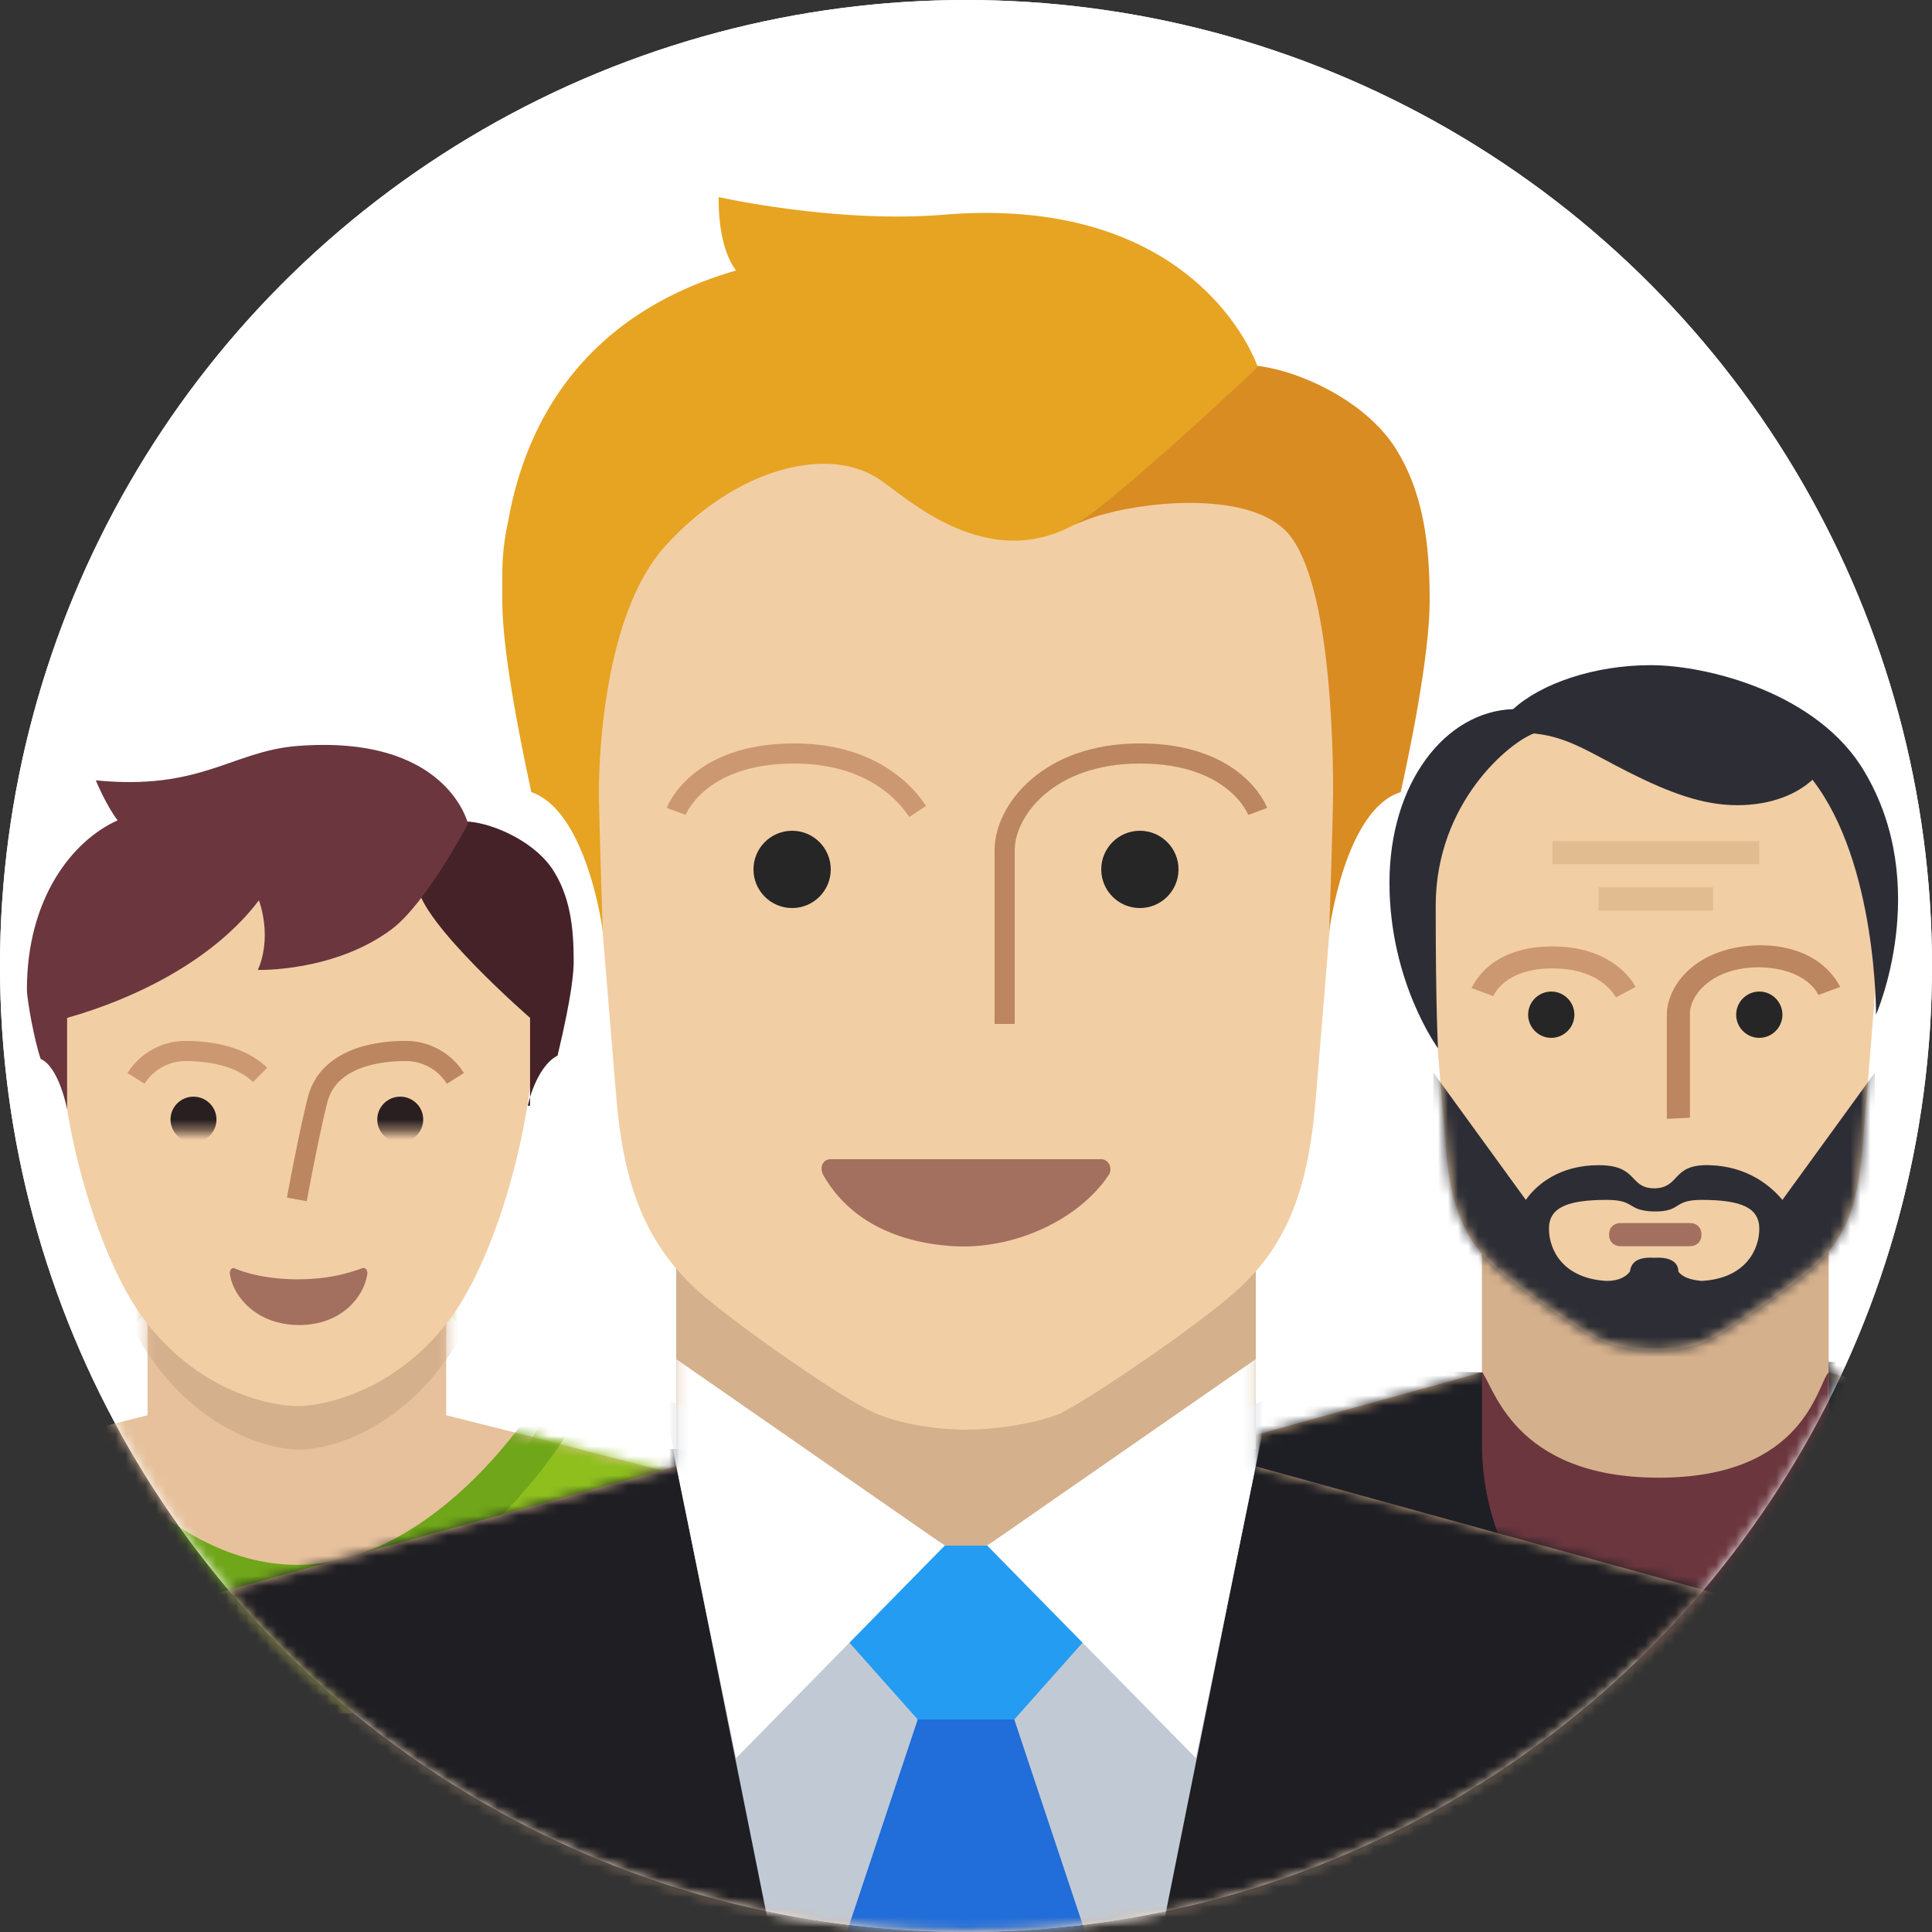 <svg width="192" height="192" viewBox="0 0 192 192" xmlns="http://www.w3.org/2000/svg" xmlns:xlink="http://www.w3.org/1999/xlink"><rect x="0" y="0" width="192" height="192" fill="#333333" stroke="none"/><title>icon</title><defs><circle id="a" cx="96" cy="96" r="96"/><path d="M74.728 17.214l32.043 8.857c3.675 1.265 6.546 4.026 8.154 7.592v11.272H.075V33.663c1.493-3.566 4.479-6.327 8.154-7.592l32.043-8.857V.074h34.456v17.14z" id="c"/><path d="M23.105 66.85c-1.723 0-4.02-.346-5.513-1.036-1.838-.805-8.27-5.29-10.452-7.246-2.87-2.646-4.364-5.867-4.823-11.503C1.857 41.43.135 21.3.135 16.698.135 10.142 5.992.02 22.99.02s22.855 10.122 22.855 16.678c0 4.602-1.723 24.731-2.182 30.367-.46 5.636-1.838 8.857-4.824 11.503-2.182 1.955-8.728 6.441-10.451 7.246-1.264.69-3.56 1.036-5.283 1.036z" id="e"/><path d="M72.34 17.433l8.106 2.043c8.678 2.27 26.028 6.693 26.028 6.693 3.65 1.25 6.504 3.973 8.105 7.49v13.392H.424V33.659c1.484-3.517 4.452-6.24 8.105-7.49 0 0 17.35-4.424 26.028-6.693 2.739-.681 8.105-2.043 8.105-2.043V.524h29.681v16.91h-.002z" id="g"/><path d="M72.34 17.433l8.106 2.043c8.678 2.27 26.028 6.693 26.028 6.693 3.65 1.25 6.504 3.973 8.105 7.49v13.392H.424V33.659c1.484-3.517 4.452-6.24 8.105-7.49 0 0 17.35-4.424 26.028-6.693 2.739-.681 8.105-2.043 8.105-2.043V.524h29.681v16.91h-.002z" id="i"/><path d="M72.34 17.433l8.106 2.043c8.678 2.27 26.028 6.693 26.028 6.693 3.65 1.25 6.504 3.973 8.105 7.49v13.392H.424V33.659c1.484-3.517 4.452-6.24 8.105-7.49 0 0 17.35-4.424 26.028-6.693 2.739-.681 8.105-2.043 8.105-2.043V.524h29.681v16.91h-.002z" id="k"/><path id="m" d="M.389.928h35.386v5.676H.389z"/><path id="o" d="M.389.928h35.386v5.676H.389z"/><circle id="q" cx="96" cy="96" r="96"/><circle id="s" cx="96" cy="96" r="96"/><path d="M124.8 28.608l53.568 14.784c6.144 2.112 10.944 6.72 13.632 12.672V74.88H0V56.064c2.496-5.952 7.488-10.56 13.632-12.672L67.2 28.608V0h57.6v28.608z" id="u"/><path d="M124.8 28.608l53.568 14.784c6.144 2.112 10.944 6.72 13.632 12.672V74.88H0V56.064c2.496-5.952 7.488-10.56 13.632-12.672L67.2 28.608V0h57.6v28.608z" id="w"/><path d="M124.8 28.608l53.568 14.784c6.144 2.112 10.944 6.72 13.632 12.672V74.88H0V56.064c2.496-5.952 7.488-10.56 13.632-12.672L67.2 28.608V0h57.6v28.608z" id="y"/><path d="M124.8 28.608l53.568 14.784c6.144 2.112 10.944 6.72 13.632 12.672V74.88H0V56.064c2.496-5.952 7.488-10.56 13.632-12.672L67.2 28.608V0h57.6v28.608z" id="A"/><path d="M124.8 28.608l53.568 14.784c6.144 2.112 10.944 6.72 13.632 12.672V74.88H0V56.064c2.496-5.952 7.488-10.56 13.632-12.672L67.2 28.608V0h57.6v28.608z" id="C"/></defs><g fill="none" fill-rule="evenodd"><circle fill="#FFF" cx="96" cy="96" r="96"/><mask id="b" fill="#fff"><use xlink:href="#a"/></mask><use fill="#FFF" xlink:href="#a"/><g mask="url(#b)"><path d="M181.728 136.383l32.043 8.857c3.675 1.265 6.546 4.026 8.154 7.592v11.273h-114.85v-11.273c1.493-3.566 4.479-6.326 8.154-7.592l32.043-8.857v-17.139h34.456v17.14z" fill="#D4B08C"/><g transform="translate(107 119.17)"><mask id="d" fill="#fff"><use xlink:href="#c"/></mask><path fill="#1E1F24" mask="url(#d)" d="M57.73 21.93h-8.27l-9.188-4.716L.075 16.178v28.757h115.31V16.178H71.512l-5.513 5.752z"/></g><path d="M164.5 134.198c-1.723 0-4.02-.346-5.513-1.036-1.837-.805-8.27-5.29-10.451-7.246-2.871-2.646-4.365-5.867-4.824-11.503-.46-5.636-2.182-25.766-2.182-30.367 0-6.556 5.857-16.678 22.855-16.678S187.24 77.49 187.24 84.046c0 4.601-1.722 24.731-2.182 30.367-.459 5.636-1.837 8.857-4.823 11.503-2.183 1.955-8.73 6.441-10.452 7.246-1.263.69-3.56 1.036-5.283 1.036z" fill="#F2CEA5"/><g transform="translate(141.395 67.348)"><mask id="f" fill="#fff"><use xlink:href="#e"/></mask><path d="M35.738 51.896c-1.148-1.38-3.445-3.335-7.235-3.45-3.79-.116-2.872 2.185-5.398 2.3h-.23c-2.412-.115-1.493-2.3-5.398-2.3-3.905 0-6.202 1.955-7.236 3.45L1.053 39.244V70.3h43.873V39.244l-9.188 12.652zm-8.04 8.052c-1.263-.115-1.952-.46-2.296-.92 0-.69-.46-1.495-2.412-1.38-1.953-.115-2.297.69-2.412 1.38-.344.46-1.034.92-2.297.92-4.364-.23-5.742-3.106-5.742-5.176 0-2.07 1.722-2.876 5.742-2.876 2.871 0 1.953 1.036 4.594 1.15h.23c2.642 0 1.723-1.15 4.594-1.15 4.02 0 5.743.805 5.743 2.876 0 2.07-1.379 4.946-5.743 5.176z" fill="#2D2E35" mask="url(#f)"/></g><path d="M167.946 123.846h-6.892c-.689 0-1.148-.46-1.148-1.151 0-.69.46-1.15 1.148-1.15h6.892c.689 0 1.148.46 1.148 1.15s-.46 1.15-1.148 1.15z" fill="#A3705F"/><path d="M160.595 99.115c-.574-.92-2.182-2.876-6.317-2.876-4.709 0-5.857 2.646-5.857 2.761l-2.182-.805c.115-.115 1.608-4.141 8.04-4.141 5.282 0 7.58 2.76 8.269 4.026l-1.953 1.035z" fill="#CC9872"/><path d="M174.837 103.14a2.306 2.306 0 0 0 2.297-2.3c0-1.265-1.034-2.3-2.297-2.3a2.305 2.305 0 0 0-2.297 2.3c0 1.265 1.033 2.3 2.297 2.3zm-20.674 0a2.306 2.306 0 0 0 2.297-2.3c0-1.265-1.033-2.3-2.297-2.3a2.305 2.305 0 0 0-2.297 2.3c0 1.265 1.034 2.3 2.297 2.3z" fill="#262626"/><path d="M165.649 111.193V100.84c0-2.875 2.87-6.786 9.188-6.901 6.316 0 7.924 4.026 8.04 4.14l-2.183.806c0-.115-1.149-2.646-5.857-2.76-4.71 0-6.891 2.76-6.891 4.6v10.353l-2.297.115z" fill="#BB8660"/><path d="M147.387 134.658l1.953-3.22 14.815 6.786 15.046-5.637 2.526 2.53v7.477s-12.403 12.193-17.227 12.308c-4.824 0-17.113-13.228-17.113-13.228v-7.016z" fill="#D4B08C"/><path d="M181.728 136.383v5.866c0 16.22-9.763 22.66-9.763 22.66H157.84s-10.567-7.706-10.567-21.51v-7.016c1.149 1.15 2.987 10.468 17.573 10.468s15.734-9.318 16.883-10.468z" fill="#6B363E"/><path fill="#E1BC90" d="M154.278 83.586h20.558v2.301h-20.558zm4.594 4.601h11.37v2.301h-11.37z"/><path d="M186.436 100.84s.115-15.068-6.316-23.35c-1.493 1.38-4.02 2.53-7.466 2.53-3.445 0-6.776-1.265-10.68-3.22-3.906-1.956-6.088-3.566-9.533-3.911-2.297.805-9.763 6.786-9.763 17.139 0 10.352.23 14.148.23 14.148s-4.824-6.557-4.824-16.449c0-9.892 5.513-17.024 12.29-17.254 2.756-2.53 8.039-4.37 13.667-4.37 5.627 0 16.653 2.76 21.247 10.582 6.776 11.387 1.148 24.155 1.148 24.155z" fill="#2D2E35"/></g><g mask="url(#b)"><path d="M44.34 140.644l8.106 2.042c8.678 2.27 26.028 6.693 26.028 6.693 3.65 1.25 6.504 3.973 8.105 7.49v13.392H-27.576V156.87c1.484-3.518 4.452-6.24 8.105-7.49 0 0 17.35-4.424 26.028-6.694 2.739-.68 8.105-2.042 8.105-2.042v-16.909h29.681v16.91h-.002z" fill="#E6C19C"/><g transform="translate(-28 123.21)"><mask id="h" fill="#fff"><use xlink:href="#g"/></mask><path d="M57.73-53.945h.226c3.767 0 9.362.228 13.012 2.27 3.768 2.156 8.335 6.354 9.707 13.733 2.739 15.548-2.395 40.172-7.191 48.115-4.567 7.605-11.185 10.441-15.411 10.67h-.688c-4.223-.229-10.844-3.065-15.41-10.67-4.796-7.943-9.933-32.567-7.192-48.115 1.37-7.376 5.937-11.577 9.704-13.733 3.653-2.042 9.248-2.27 13.013-2.27h.23z" fill="#D4B08C" mask="url(#h)"/></g><g transform="translate(-28 123.21)"><mask id="j" fill="#fff"><use xlink:href="#i"/></mask><path d="M.424-.61h114.155v47.663H.424V-.609zM57.5 35.705c15.41-.228 23.974-17.023 23.974-17.023S70.057-.61 57.5-.61 33.526 18.684 33.526 18.684s8.563 17.248 23.974 17.02z" fill="#8EBF1D" mask="url(#j)"/></g><g transform="translate(-28 123.21)"><mask id="l" fill="#fff"><use xlink:href="#k"/></mask><path d="M57.5-6.283c-14.955 0-28.424 22.922-28.424 22.922S39.238 37.065 57.5 36.84c18.264-.23 28.424-20.201 28.424-20.201S72.455-6.283 57.5-6.283zm0 38.583c-13.812 0-23.745-16-23.745-16S44.943-1.743 57.5-1.743c12.555 0 23.745 18.043 23.745 18.043s-9.93 16-23.745 16z" fill="#70A619" mask="url(#l)"/></g><path d="M29.274 79.479c21.805 0 23.63 14.525 23.747 16 1.255 13.506-3.426 28.484-7.764 34.838-4.567 6.696-11.188 9.193-15.41 9.419h-.572c-4.337-.226-10.958-2.72-15.525-9.419-4.338-6.354-9.02-21.335-7.764-34.952.112-1.472 1.481-15.886 23.287-15.886z" fill="#F2CEA5"/><path d="M29.615 127.139c-4.109 0-6.392-1.134-6.392-1.134-.341 0-.456.453-.341.795.34 2.042 2.624 4.881 6.85 4.881 4.22 0 6.392-2.837 6.735-4.881.115-.342 0-.795-.343-.795-.232.003-2.513 1.134-6.51 1.134z" fill="#A3705F"/><g transform="translate(10.85 105.784)"><mask id="n" fill="#fff"><use xlink:href="#m"/></mask><ellipse fill="#291F21" mask="url(#n)" cx="28.925" cy="5.471" rx="2.283" ry="2.27"/></g><g transform="translate(10.85 105.784)"><mask id="p" fill="#fff"><use xlink:href="#o"/></mask><ellipse fill="#291F21" mask="url(#p)" cx="8.379" cy="5.471" rx="2.283" ry="2.27"/></g><path d="M13.519 107.168a5.82 5.82 0 0 1 4.908-2.723c2.853 0 5.707.68 7.42 2.381" stroke="#CC9872" stroke-width="2"/><path d="M45.255 107.168a5.82 5.82 0 0 0-4.91-2.723c-3.995 0-7.877 1.248-8.79 4.879-.912 3.631-2.055 9.871-2.055 9.871" stroke="#BB8660" stroke-width="2"/><path d="M52.446 109.893s.799-3.859 2.968-4.995c1.484-6.24 1.598-8.396 1.598-9.419 0-3.292-.343-6.468-2.168-9.193-2.055-2.95-6.39-4.651-8.676-4.651-2.624 1.589-8.79 5.22-10.73 7.376-1.028 1.134.457 2.042.457 2.042s5.254-6.81 5.595-3.064c.343 3.745 11.187 13.164 11.187 13.164v8.738h-.231v.002z" fill="#452228"/><path d="M2.675 98.316c0 1.134.8 5.334 1.37 6.924 1.825.794 2.624 4.992 2.624 4.992v-9.077c6.85-1.928 14.611-5.787 19.064-11.688 1.37 4.084-.115 6.923-.115 6.923s7.647.226 13.357-4.084c3.423-2.609 7.534-10.44 7.534-10.44s-2.054-8.966-17.124-7.719c-6.391.567-9.474 4.426-19.863 3.404 0 0 1.026 2.497 2.17 3.973-4.565 2.042-9.017 7.826-9.017 16.792z" fill="#6B363E"/></g><mask id="r" fill="#fff"><use xlink:href="#q"/></mask><path d="M124.8 145.728l53.568 14.784c6.144 2.112 10.944 6.72 13.632 12.672V192H0v-18.816c2.496-5.952 7.488-10.56 13.632-12.672L67.2 145.728V117.12h57.6v28.608z" fill="#D4B08C" mask="url(#r)"/><mask id="t" fill="#fff"><use xlink:href="#s"/></mask><g mask="url(#t)"><g transform="translate(0 117.12)"><mask id="v" fill="#fff"><use xlink:href="#u"/></mask><path fill="#1E1E23" mask="url(#v)" d="M96.384 36.48H82.56l-9.216-9.6H0v48h192.576v-48h-73.152l-9.216 9.6z"/></g><g transform="translate(0 117.12)"><mask id="x" fill="#fff"><use xlink:href="#w"/></mask><path fill="#C1CAD4" mask="url(#x)" d="M96 36.48h1.92l28.224-14.784-11.136 55.488L96 75.072l-19.008 2.112-11.136-55.488L94.08 36.48z"/></g><g transform="translate(0 117.12)"><mask id="z" fill="#fff"><use xlink:href="#y"/></mask><path fill="#216DD9" mask="url(#z)" d="M91.2 53.76h9.6l7.68 23.04H83.52z"/></g><g transform="translate(0 117.12)"><mask id="B" fill="#fff"><use xlink:href="#A"/></mask><path fill="#249CF2" mask="url(#B)" d="M75.84 36.48h40.32L100.8 53.76h-9.6z"/></g><g transform="translate(0 117.12)"><mask id="D" fill="#fff"><use xlink:href="#C"/></mask><path d="M125.76 17.28l-27.648 19.2 20.736 21.12 7.872-38.4-.96-1.92zm-59.52 0l27.648 19.2L73.152 57.6 65.28 19.2l.96-1.92z" fill="#FFF" mask="url(#D)"/></g></g><path d="M96 142.08c-2.88 0-6.72-.576-9.216-1.728-3.072-1.344-13.824-8.832-17.472-12.096-4.8-4.416-7.296-9.792-8.064-19.2C60.48 99.648 57.6 66.24 57.6 58.56c0-10.944 9.792-27.84 38.4-27.84 28.608 0 38.4 16.896 38.4 27.84 0 7.68-2.88 41.28-3.648 50.688-.768 9.408-3.072 14.784-8.064 19.2-3.648 3.264-14.592 10.752-17.472 12.096-2.496.96-6.336 1.536-9.216 1.536z" fill="#F2CEA5"/><path d="M109.44 115.2H82.56c-.768 0-1.152.768-.768 1.536 2.496 4.416 7.104 6.72 12.864 7.104 5.952.384 12.48-2.496 15.552-7.104.384-.576 0-1.536-.768-1.536z" fill="#A3705F"/><circle fill="#262626" cx="113.28" cy="86.4" r="3.84"/><ellipse fill="#262626" cx="78.72" cy="86.4" rx="3.84" ry="3.84"/><path d="M67.2 80.64s2.112-5.76 11.712-5.76c6.528 0 10.368 2.88 12.288 5.76" stroke="#CC9872" stroke-width="2"/><path d="M124.992 80.64s-2.112-5.76-11.712-5.76c-9.216 0-13.44 5.76-13.44 9.6v17.28" stroke="#BB8660" stroke-width="2"/><path d="M132.096 92.544s1.536-12.096 7.104-13.824c.768-3.456 2.88-13.44 2.88-19.008s-.576-10.944-3.648-15.552c-3.456-4.992-10.752-7.872-14.592-7.872-4.416 2.688-14.784 8.832-18.048 12.48-1.728 1.92.768 3.456.768 3.456s2.304-.96 3.264-1.152c4.8-1.344 15.36-2.304 18.624 2.496 4.032 5.76 4.032 22.656 4.032 25.152 0 2.304-.384 13.824-.384 13.824z" fill="#D98C21"/><path d="M52.8 78.72c5.568 1.92 7.104 13.824 7.104 13.824s-.384-11.52-.384-13.824c0-3.072.384-17.472 6.528-24.384 6.912-7.68 16.128-10.176 21.312-6.72 2.688 1.728 11.712 10.56 21.312 3.264 5.76-4.416 16.32-14.4 16.32-14.4s-5.568-17.088-30.912-15.168c-10.752.96-22.656-1.728-22.656-1.728s-.192 4.8 1.728 7.296c-15.936 4.608-21.12 16.128-22.656 24.96a23.832 23.832 0 0 0-.576 5.184v2.688c0 5.568 2.112 15.36 2.88 19.008z" fill="#E6A422"/></g></svg>